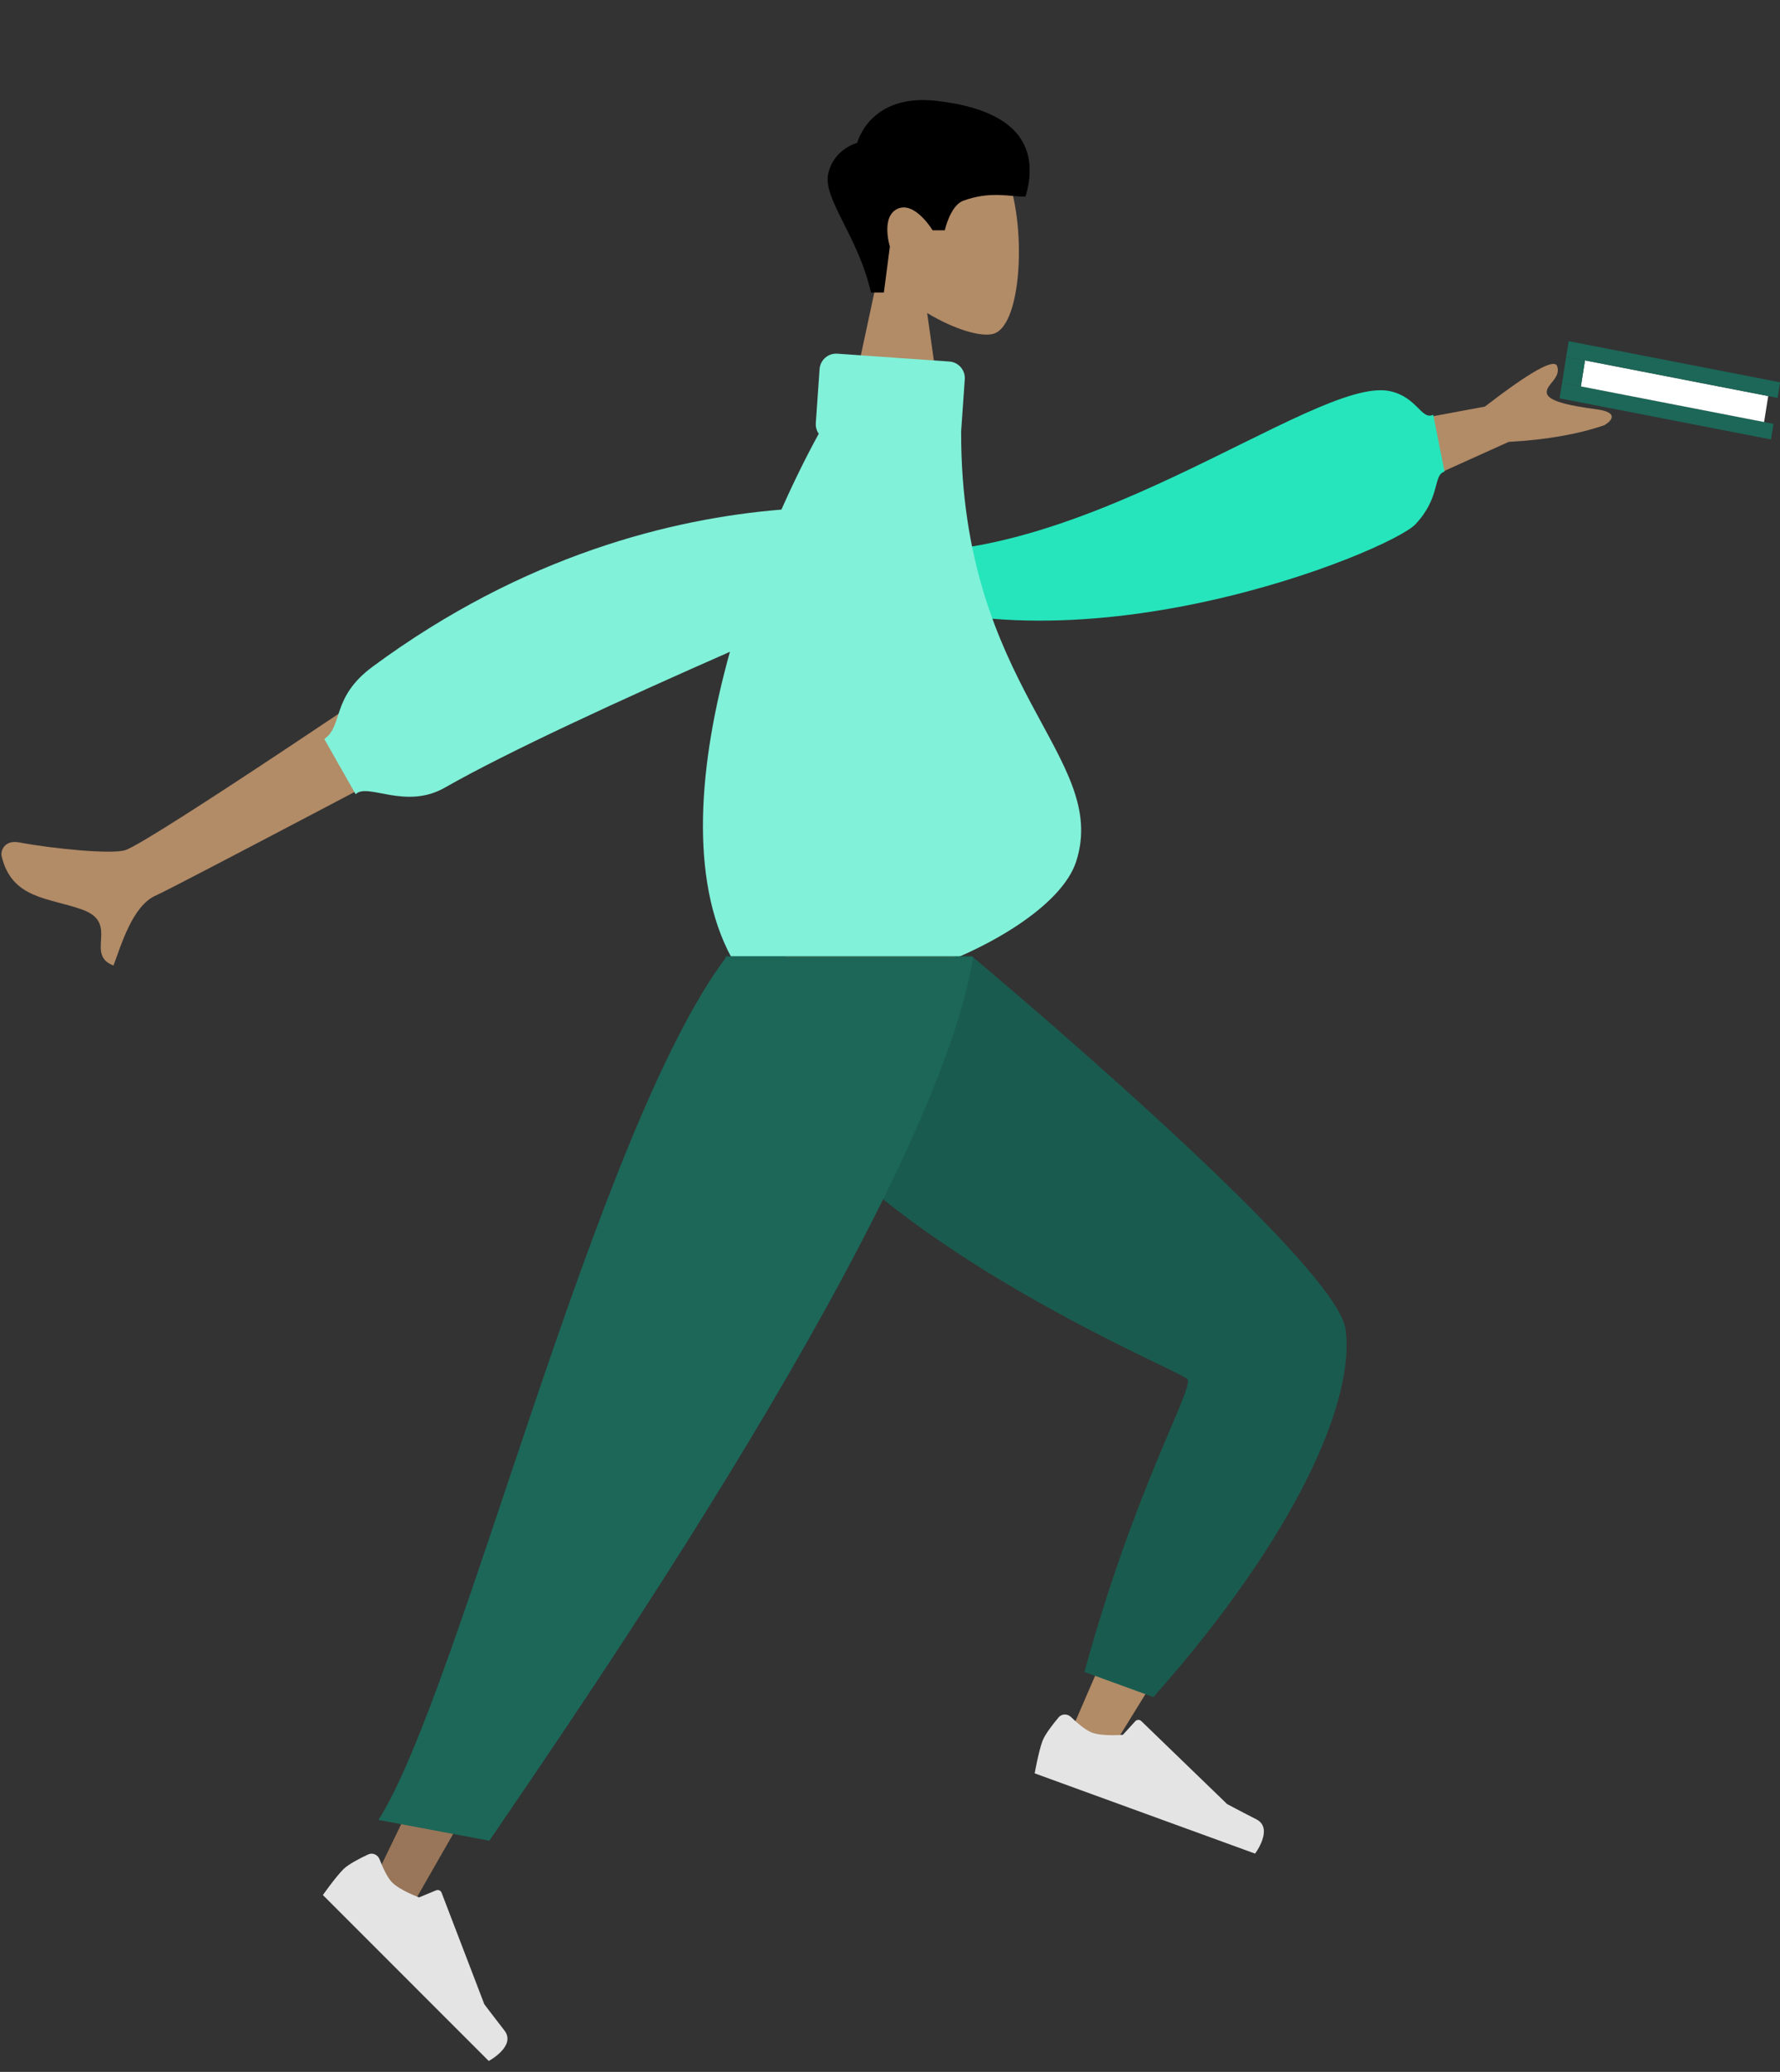 <svg width="428" height="498" viewBox="0 0 428 498" fill="none" xmlns="http://www.w3.org/2000/svg">
<rect x="0" y="0" width="428" height="498" fill="#333333" stroke="none"/>
<path fill-rule="evenodd" clip-rule="evenodd" d="M326.683 122.491L362.754 106.212C371.702 105.727 379.376 104.389 385.776 102.197C387.377 101.26 389.524 99.129 383.871 98.375C378.218 97.62 372.306 96.572 371.941 94.512C371.577 92.452 375.425 90.898 374.418 88.009C373.746 86.082 367.951 89.323 357.031 97.73L323.41 103.975L326.683 122.491Z" fill="#B28B67"/>
<path d="M204.057 46.026C205.558 24.625 235.349 29.333 241.144 40.134C246.938 50.935 246.25 78.332 238.761 80.264C235.774 81.034 229.411 79.145 222.935 75.241L227 104H203L211.263 65.487C206.655 60.079 203.536 53.452 204.057 46.026Z" fill="#B28B67"/>
<path fill-rule="evenodd" clip-rule="evenodd" d="M209.418 70.308C206.406 56.907 197.825 47.771 199.135 41.782C200.446 35.792 206.121 34.332 206.121 34.332C206.121 34.332 209.057 22.457 225.056 24.23C241.055 26.004 250.819 32.648 246.602 47.268C242.726 47.268 238.046 45.866 231.576 48.268C228.496 49.411 227.17 55.358 227.17 55.358H224.246C224.246 55.358 219.989 48.301 215.851 50.171C211.713 52.042 213.97 59.259 213.97 59.259L212.529 70.308H209.418Z" fill="black"/>
<path d="M116.32 173.982C116.32 173.982 41.319 213.605 37.525 215.217C31.834 217.636 29.12 227.274 27.282 232.073C20.302 229.408 28.807 221.931 19.894 218.678C11.758 215.709 2.853 216.165 0.396 205.791C0.094 204.516 1.063 201.82 4.583 202.476C13.353 204.111 27.094 205.365 30.162 204.323C36.436 202.192 100.862 158.462 100.894 158.441L116.32 173.982Z" fill="#B28B67"/>
<path fill-rule="evenodd" clip-rule="evenodd" d="M204.932 140.299L207.242 131.836C256.64 139.84 315.965 90.28 334.095 93.993C340.744 95.355 341.76 101.071 344.619 99.697L347.326 113.36C344.509 114.147 346.474 119.545 340.314 126.031C334.155 132.518 256.606 164.395 204.932 140.299Z" fill="#26E5BC"/>
<path d="M201.336 85.01L228.271 86.894C230.474 87.048 232.135 88.959 231.981 91.162L231.104 103.71C230.994 165.6 266.882 181.778 258.771 207.049C251.992 228.167 187.111 250.869 175.884 230.168C165.631 211.264 168.014 183.43 175.515 156.664C150.052 167.855 122.123 180.66 106.949 189.321C97.46 194.738 88.381 188.028 85.51 190.899L77.98 177.627C82.585 174.432 79.582 167.629 89.61 160.229C125.968 133.405 161.622 124.629 187.893 122.485C190.802 115.92 193.845 109.773 196.867 104.253C196.363 103.53 196.094 102.637 196.16 101.689L197.066 88.721C197.221 86.517 199.132 84.856 201.336 85.01Z" fill="#81F1D9"/>
<path fill-rule="evenodd" clip-rule="evenodd" d="M175.644 230C177.447 254.61 293.607 327.064 294.284 329.096C294.736 330.452 258.128 414.778 258.128 414.778L268.282 418.724C268.282 418.724 324.433 329.416 321.549 319.9C317.419 306.276 231.422 230.262 231.422 230.262L175.644 230Z" fill="#B28B67"/>
<path fill-rule="evenodd" clip-rule="evenodd" d="M260.762 401.869L277.34 407.904C312.298 368.461 326 335.918 323.502 319.336C321.003 302.755 233.686 229.847 233.686 229.847L174.417 229.847C176.439 286.84 284.105 329.1 285.545 331.529C286.985 333.958 272.813 357.744 260.762 401.869Z" fill="#195C4F"/>
<path fill-rule="evenodd" clip-rule="evenodd" d="M257.496 412.683C256.65 411.874 255.29 411.887 254.539 412.785C253.168 414.422 251.22 416.917 250.64 418.511C249.715 421.053 248.787 426.238 248.787 426.238C251.735 427.311 301.787 445.529 301.787 445.529C301.787 445.529 306.339 439.451 302.086 437.286C297.833 435.121 295.049 433.611 295.049 433.611L274.412 413.663C274.007 413.271 273.358 413.291 272.978 413.707L269.997 416.972C269.997 416.972 265.176 417.395 262.6 416.457C261.032 415.886 258.914 414.04 257.496 412.683Z" fill="#E4E4E4"/>
<path fill-rule="evenodd" clip-rule="evenodd" d="M189 230L137.254 354.227L86.396 459.25H98.395L229.674 230H189Z" fill="#997659"/>
<path fill-rule="evenodd" clip-rule="evenodd" d="M91 437.433L117.662 442.433C138.277 412.125 224.552 287.852 234.011 230H174.656C143.066 271.821 110.65 406.624 91 437.433Z" fill="#1C6758"/>
<path fill-rule="evenodd" clip-rule="evenodd" d="M91.259 446.883C90.835 445.792 89.597 445.229 88.536 445.725C86.602 446.629 83.782 448.067 82.582 449.267C80.669 451.18 77.637 455.487 77.637 455.487C79.856 457.705 117.519 495.369 117.519 495.369C117.519 495.369 124.213 491.784 121.274 488.025C118.334 484.265 116.449 481.72 116.449 481.72L106.176 454.919C105.974 454.393 105.378 454.137 104.858 454.354L100.776 456.053C100.776 456.053 96.229 454.399 94.29 452.46C93.11 451.28 91.97 448.712 91.259 446.883Z" fill="#E4E4E4"/>
<rect width="51.767" height="3.794" transform="matrix(0.982 0.191 -0.157 0.988 375.597 91.991)" fill="#1C6758"/>
<rect width="44.865" height="6.323" transform="matrix(0.982 0.191 -0.157 0.988 381.109 86.627)" fill="white"/>
<rect width="51.767" height="3.794" transform="matrix(0.982 0.191 -0.157 0.988 377.19 82)" fill="#1C6758"/>
<rect width="4.602" height="6.323" transform="matrix(0.982 0.191 -0.157 0.988 376.593 85.747)" fill="#1C6758"/>
</svg>
